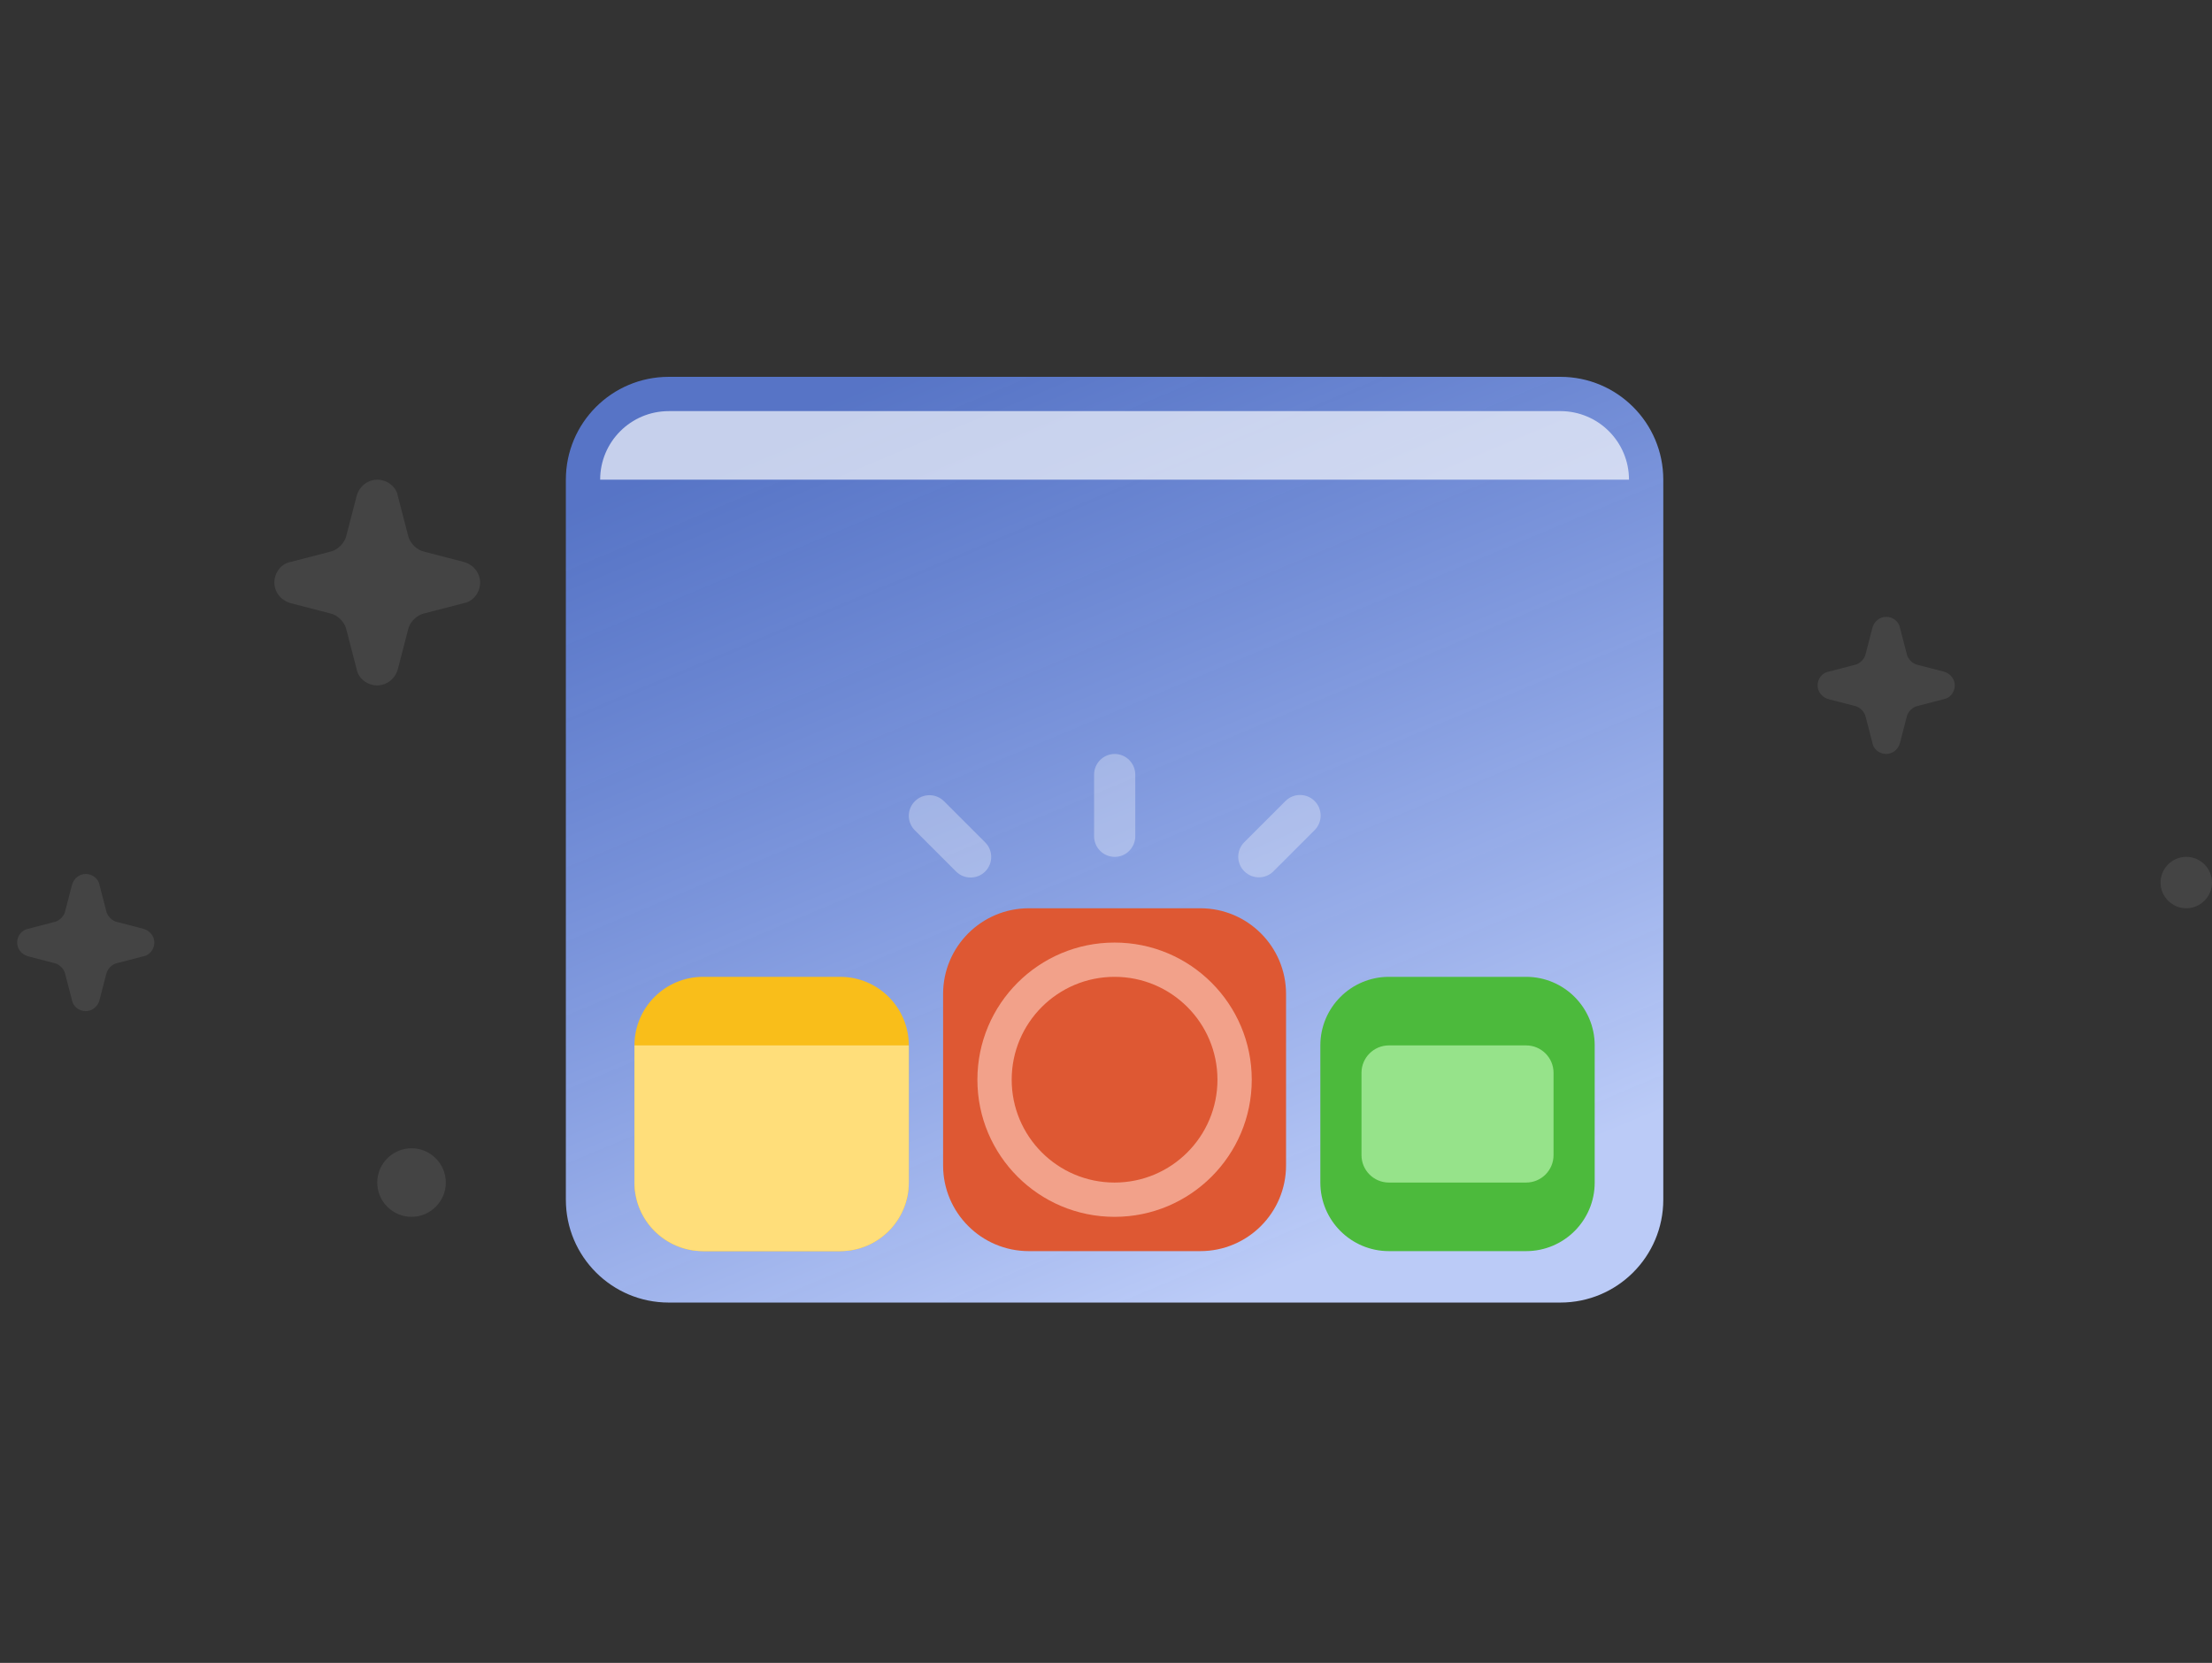 <svg width="129" height="97" viewBox="0 0 129 97" fill="none" xmlns="http://www.w3.org/2000/svg">
<rect x="0" y="0" width="129" height="97" fill="#333333" stroke="none"/>
<path opacity="0.2" d="M106.629 39.182L108.171 38.782C108.457 38.725 108.743 38.439 108.8 38.153L109.2 36.61C109.314 36.21 109.657 35.982 110 35.982C110.4 35.982 110.743 36.267 110.8 36.61L111.2 38.153C111.257 38.439 111.543 38.725 111.829 38.782L113.371 39.182C113.771 39.296 114 39.639 114 39.982C114 40.382 113.714 40.725 113.371 40.782L111.829 41.182C111.543 41.239 111.257 41.525 111.2 41.81L110.8 43.353C110.686 43.753 110.343 43.982 110 43.982C109.6 43.982 109.257 43.696 109.2 43.353L108.8 41.81C108.743 41.525 108.457 41.239 108.171 41.182L106.629 40.782C106.229 40.667 106 40.325 106 39.982C106 39.582 106.286 39.239 106.629 39.182Z" fill="#888888"/>
<path opacity="0.2" d="M16.943 32.782L19.257 32.182C19.686 32.096 20.114 31.668 20.2 31.239L20.8 28.925C20.971 28.325 21.486 27.982 22 27.982C22.6 27.982 23.114 28.41 23.2 28.925L23.8 31.239C23.886 31.668 24.314 32.096 24.743 32.182L27.057 32.782C27.657 32.953 28 33.468 28 33.982C28 34.582 27.571 35.096 27.057 35.182L24.743 35.782C24.314 35.867 23.886 36.296 23.8 36.725L23.2 39.039C23.029 39.639 22.514 39.982 22 39.982C21.4 39.982 20.886 39.553 20.8 39.039L20.2 36.725C20.114 36.296 19.686 35.867 19.257 35.782L16.943 35.182C16.343 35.01 16 34.496 16 33.982C16 33.382 16.428 32.867 16.943 32.782Z" fill="#888888"/>
<path opacity="0.2" d="M1.629 54.182L3.171 53.782C3.457 53.725 3.743 53.439 3.8 53.153L4.2 51.61C4.314 51.21 4.657 50.982 5 50.982C5.4 50.982 5.743 51.267 5.8 51.61L6.2 53.153C6.257 53.439 6.543 53.725 6.829 53.782L8.371 54.182C8.771 54.296 9 54.639 9 54.982C9 55.382 8.714 55.725 8.371 55.782L6.829 56.182C6.543 56.239 6.257 56.525 6.2 56.81L5.8 58.353C5.686 58.753 5.343 58.982 5 58.982C4.6 58.982 4.257 58.696 4.2 58.353L3.8 56.81C3.743 56.525 3.457 56.239 3.171 56.182L1.629 55.782C1.229 55.667 1 55.325 1 54.982C1 54.582 1.286 54.239 1.629 54.182Z" fill="#888888"/>
<path opacity="0.2" d="M127.5 52.982C126.675 52.982 126 52.307 126 51.482C126 50.657 126.675 49.982 127.5 49.982C128.325 49.982 129 50.657 129 51.482C129 52.307 128.325 52.982 127.5 52.982Z" fill="#888888"/>
<path opacity="0.2" d="M24 70.982C22.9 70.982 22 70.082 22 68.982C22 67.882 22.9 66.982 24 66.982C25.1 66.982 26 67.882 26 68.982C26 70.082 25.1 70.982 24 70.982Z" fill="#888888"/>
<path d="M33 27.982C33 24.668 35.686 21.982 39 21.982H91C94.314 21.982 97 24.668 97 27.982V69.982C97 73.296 94.314 75.982 91 75.982H39C35.686 75.982 33 73.296 33 69.982V27.982Z" fill="url(#paint0_linear_822_15775)"/>
<path d="M35 27.982C35 25.773 36.791 23.982 39 23.982H91C93.209 23.982 95 25.773 95 27.982H35Z" fill="white" fill-opacity="0.66"/>
<path d="M63.806 48.785L63.806 45.183C63.806 44.522 64.347 43.982 65.007 43.982C65.667 43.982 66.207 44.522 66.207 45.183L66.207 48.785C66.207 49.445 65.667 49.985 65.007 49.985C64.347 49.985 63.806 49.445 63.806 48.785Z" fill="white" fill-opacity="0.3"/>
<path d="M53 47.584C53 47.278 53.12 46.972 53.354 46.738C53.822 46.269 54.585 46.269 55.053 46.738L57.455 49.139C57.923 49.607 57.923 50.37 57.455 50.838C56.986 51.306 56.224 51.306 55.756 50.838L53.354 48.437C53.12 48.202 53 47.896 53 47.59L53 47.584Z" fill="white" fill-opacity="0.3"/>
<path d="M72.212 49.979C72.212 50.285 72.332 50.592 72.566 50.826C73.034 51.294 73.797 51.294 74.265 50.826L76.666 48.424C77.135 47.956 77.135 47.194 76.666 46.725C76.198 46.257 75.436 46.257 74.968 46.725L72.566 49.127C72.332 49.361 72.212 49.667 72.212 49.973L72.212 49.979Z" fill="white" fill-opacity="0.3"/>
<path d="M37 60.982C37 58.773 38.791 56.982 41 56.982H49C51.209 56.982 53 58.773 53 60.982V68.982C53 71.191 51.209 72.982 49 72.982H41C38.791 72.982 37 71.191 37 68.982V60.982Z" fill="#F9BE1A"/>
<path d="M37 60.982H53V68.982C53 71.191 51.209 72.982 49 72.982H41C38.791 72.982 37 71.191 37 68.982V60.982Z" fill="#FFDE7A"/>
<path d="M77 60.982C77 58.773 78.791 56.982 81 56.982H89C91.209 56.982 93 58.773 93 60.982V68.982C93 71.191 91.209 72.982 89 72.982H81C78.791 72.982 77 71.191 77 68.982V60.982Z" fill="#4CBA3C"/>
<path d="M79.4 62.582C79.4 61.698 80.116 60.982 81 60.982H89C89.884 60.982 90.6 61.698 90.6 62.582V67.382C90.6 68.266 89.884 68.982 89 68.982H81C80.116 68.982 79.4 68.266 79.4 67.382V62.582Z" fill="#96E38A"/>
<path d="M55 57.982C55 55.221 57.239 52.982 60 52.982H70C72.761 52.982 75 55.221 75 57.982V67.982C75 70.743 72.761 72.982 70 72.982H60C57.239 72.982 55 70.743 55 67.982V57.982Z" fill="#DE5833"/>
<path fill-rule="evenodd" clip-rule="evenodd" d="M65 70.982C69.418 70.982 73 67.4 73 62.982C73 58.564 69.418 54.982 65 54.982C60.582 54.982 57 58.564 57 62.982C57 67.4 60.582 70.982 65 70.982ZM65 68.982C68.314 68.982 71 66.296 71 62.982C71 59.668 68.314 56.982 65 56.982C61.686 56.982 59 59.668 59 62.982C59 66.296 61.686 68.982 65 68.982Z" fill="#F2A18A"/>
<defs>
<linearGradient id="paint0_linear_822_15775" x1="74" y1="74.482" x2="52" y2="21.982" gradientUnits="userSpaceOnUse">
<stop stop-color="#BBCBF7"/>
<stop offset="1" stop-color="#658EFF" stop-opacity="0.72"/>
</linearGradient>
</defs>
</svg>
